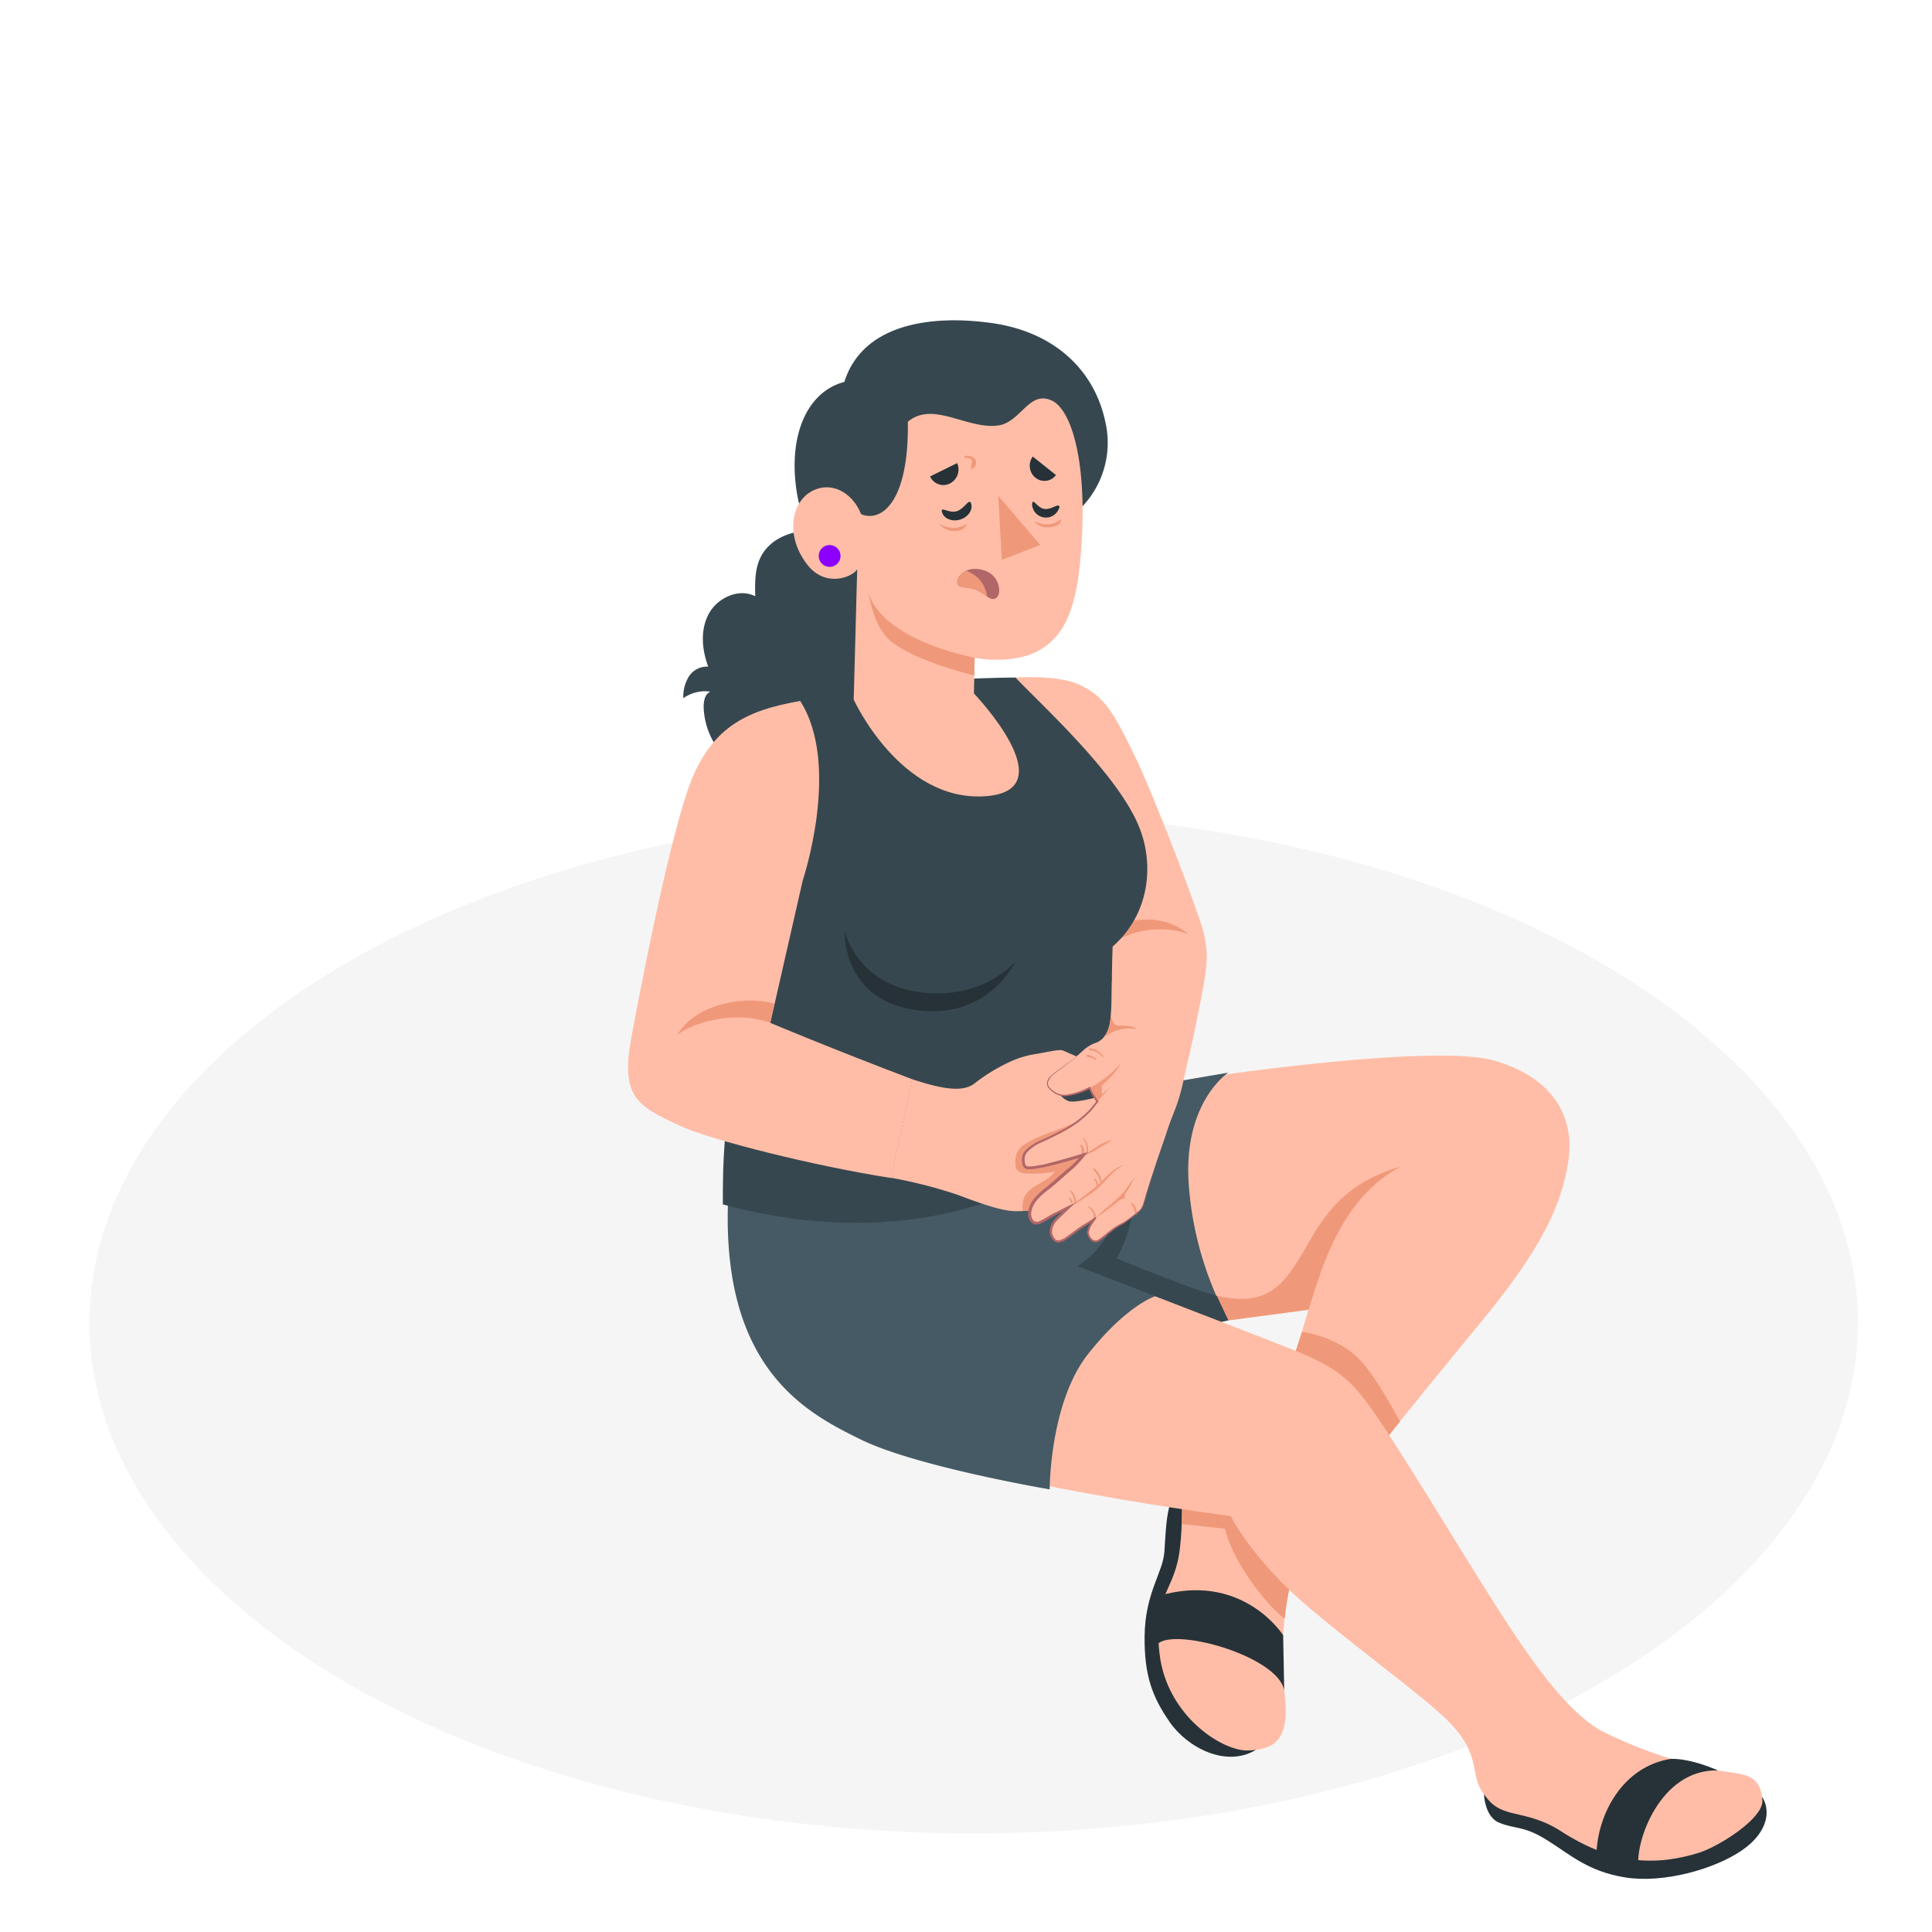 <svg xmlns="http://www.w3.org/2000/svg" viewBox="0 0 500 500"><ellipse cx="252" cy="342.34" rx="228.86" ry="132.14" style="fill:#f5f5f5"/><path d="M325 452.88c-7.68 4.63-17.68-.56-22.29-7.22s-6.56-12.22-6.49-22.08c.09-11.37 4.78-16.56 5.13-22.08.63-9.83.68-17.21 8.19-18.27S325 452.88 325 452.88Z" style="fill:#263238"/><path d="M292.21 282c26-4.71 80-11.72 94.47-7.53s21.07 13.78 19.19 26.15-8 23.82-22.8 41.79-42.3 51.44-46.62 60.21-5.29 24.46-3.95 36.13-2.87 14.13-9.61 14.27-21.07-9.17-22.82-25.21 4-15.34 5.32-27.39-1.11-12.95 4.19-17.19 11.42-2.37 17.12-12.33 11.95-32 11.95-32l-55 7.32s-17.38-7.43-13.15-22.85S292.21 282 292.21 282Z" style="fill:#ffbda7"/><path d="M299.84 425.26c4.92-3.87 30.66 3.38 32.51 12.11l-.27-14.17s-9.89-15.68-30.45-10.66c-4.94 7.19-1.79 12.72-1.79 12.72Z" style="fill:#263238"/><path d="M291.62 294.74c3.74 8.67 1.2 23.86-2.65 30.92 0 0 15.72 7.47 25.94 9.7s15.29-.18 20.5-8.31 9.39-20.19 27-25.09c-15 8.06-20 25-23.76 37l-55 7.32s-14.22-1.48-9.3-22.14 17.27-29.4 17.27-29.4ZM317 395.63c-4.48-.47-8.15-.88-11.15-1.23.21-6.51-.47-7.78 3.77-11.17 5.31-4.24 11.43-2.37 17.12-12.33 3.85-6.74 7.95-19 10.21-26.21 1.92.25 10.63 1.74 16.22 8.6 2.88 3.53 6.29 9.34 9.15 14.61-11.81 14.68-23.18 29.34-25.83 34.72-2.08 4.23-3.37 10.08-4 16.31-3.44-2.36-13-13.31-15.49-23.3Z" style="fill:#f0997a"/><path d="M456 465c2.12 3.08 2 8.88-5.09 13.8s-20.43 8.68-30.34 7.07-14.38-6.1-20.57-9.87c-5.77-3.53-7.82-2.58-12-4.28s-4-8.49-4-8.49Z" style="fill:#263238"/><path d="M189.48 315.37c0 11.63 6 51.59 49.71 62.17a773.51 773.51 0 0 0 79.32 14.81s5.63 11.51 21.14 24.44S371.08 441 376.29 447c6.79 7.69 4.23 12.21 7.39 16.81 1.67 2.42 2.95 3.92 6.24 5 3 1 8.26 1.38 13.89 5 12.81 8.28 23.68 9.4 35.69 5.74 5.33-1.62 16.93-9 16.6-13.61-.57-7.74-5.59-6.49-13.79-8.16a119 119 0 0 1-27.13-9.47c-8.73-4.33-18-17.18-26.19-29.85s-22.66-36.76-30.78-49.05-11.16-15.21-25.14-20.71c-16.95-6.66-54.27-21-54.27-21s6.6-19.85 13.41-45.65c-48.79-5.56-100.6-11.22-102.73 33.32Z" style="fill:#ffbda7"/><path d="M424.09 483.19c-1.06-6.2 5.45-25.42 20.51-25 0 0-6.73-3.13-12.19-3-12.54 2-18.9 14.33-19.25 24.5 2.13 2.31 10.93 3.5 10.93 3.5Z" style="fill:#263238"/><path d="m292.21 282 25.66-4.4s-11.34 7.36-10.29 27.88a87.22 87.22 0 0 0 10.29 36.2l-1.73.4-17.14-6.63s-7.3 2.23-17.34 14.88-10 35.12-10 35.12-34.5-5.86-48.81-12.87-37.2-18.67-34.26-65.21Z" style="fill:#455a64"/><path d="M314.91 335.36c-7-1.85-25.94-9.7-25.94-9.7s7-10.8 4.36-29.21c-1.12 14.15-6.2 26.39-14.53 31.2l37.34 14.43 1.73-.4ZM222.1 202.13l-.55.22c-6.19 2.34-13 2.09-19.36.68-.82-.18-1.65-.36-2.44-.6-.53-.17-1-.49-1.48-.68-1.22-.43-2.51-.6-3.73-1.09a19.7 19.7 0 0 1-6.37-4.17 19.5 19.5 0 0 1-6.07-13.58c0-1.52.35-3.32 1.75-3.91a9.66 9.66 0 0 0-7 1.69 9.72 9.72 0 0 1 1.44-5.62 5.54 5.54 0 0 1 5-2.54c-1.66-4.42-2.1-9.59.17-13.73s7.77-6.64 12-4.49c-.09-3.41-.14-7 1.36-10.05 2.48-5.09 8.79-7.45 14.4-6.69s10.55 4 14.79 7.78c3.56 3.14 7.18 6.85 9.21 11.2a53.14 53.14 0 0 1 3.48 9.45l.09.4a32.51 32.51 0 0 1-.37 16 33.36 33.36 0 0 1-7.83 14.08 23.77 23.77 0 0 1-8.49 5.65Z" style="fill:#37474f"/><path d="M289.9 268.21c.33-.59-2.07-13.43-2.74-17.61-1.1-7-2-10.71-2-10.71l-19-47.71-3.43-16.84s10.56-.7 16 1.6c7 3 9.37 7.28 14.87 18.53 4.71 9.63 16.81 41 18 46.3s.83 8.49-.77 16.66c-1.23 6.31-2.43 12.52-4.21 19.41Z" style="fill:#ffbda7"/><path d="M286.43 246.19c3.42-5.38 13.91-7.07 21.12-4.49-9.25-7.38-20.15-1.71-22.1-.63.22 1.04.55 2.76.98 5.12Z" style="fill:#f0997a"/><path d="M189.77 224.86c0-18.74 6.93-31.57 10.69-42.06l20.54-4.29s16.35-2.22 26.19-2.69 15.61-.48 15.61-.48c6.65 7.06 27 25.38 32.23 39.24 3.53 9.27 2.62 21.85-7.09 30.41-.34 9.69-.16 18-.16 18s5.23 10.3 5.81 18.54c-1.62 11-40.26 48-106.52 30.17 0-10.24 0-22.31 5-44.62 1.31-5.7-2.3-23.49-2.3-42.22Z" style="fill:#37474f"/><path d="M262.81 248.82s-8.23 10-24.41 8c-16.69-2-19.82-15.88-19.82-15.88s-.87 18.13 19.07 20.54c18.35 2.25 25.16-12.66 25.16-12.66Z" style="fill:#263238"/><path d="M218.52 98.84c-9.48 2.47-14.61 13.56-12.34 28.39S221.54 159 221.54 159l58.64-28a24 24 0 0 0 5.88-21.83c-2.88-13.59-13.38-23.27-29.24-25.54s-33.57.18-38.3 15.21Z" style="fill:#37474f"/><path d="M272.63 103.87c5.08 3.07 9.12 17.24 6.95 41.2-1.25 13.84-4.86 20.2-11.08 23.47-3 1.57-8.54 3-16.26 1.72l-.19 9.2s24.05 25.1 3 26.6c-22 1.56-34.11-25-34.11-25l.9-33.72c-1.23 2-8.17 4.87-12.9-1.19-5.56-7.12-4.31-15.61.65-18.73 5.13-3.23 11-.15 13.26 5.65 5.33 2.23 12.42-3.3 12.1-23.94 6.55-5.45 15.17 2 23.26 1 6.11-.74 8.13-9.63 14.42-6.26Z" style="fill:#ffbda7"/><path style="fill:#f0997a" d="m258.34 128.29.93 16.6 9.98-3.85-10.91-12.75zM250.29 135.49a5.83 5.83 0 0 1-1.47.75 6.14 6.14 0 0 1-1.8.37 7.41 7.41 0 0 1-1.75-.21 5.36 5.36 0 0 1-1-.26 3.12 3.12 0 0 1-.76-.5c-.13-.1-.14.18-.1.25a4.37 4.37 0 0 0 3.54 1.54 4.3 4.3 0 0 0 2.12-.4 3 3 0 0 0 1.21-1.47s.05-.1.01-.07ZM274.56 134.46a1.47 1.47 0 0 1-.4.19c-.14.07-.26.16-.39.23a5.7 5.7 0 0 1-.68.39 4.75 4.75 0 0 1-1.62.39 6.37 6.37 0 0 1-2-.11 15 15 0 0 1-1.63-.58c-.09 0-.09.13-.05.18a4.64 4.64 0 0 0 4 1.28 5.17 5.17 0 0 0 1.81-.48 2.15 2.15 0 0 0 .69-.5 2.37 2.37 0 0 0 .33-.86s.01-.2-.06-.13ZM252.27 118.8a2.23 2.23 0 0 0-1.27-.8 2.61 2.61 0 0 0-.79-.06 2.32 2.32 0 0 0-.38.07c-.13 0-.2.06-.24.21a.24.24 0 0 0 .1.25.5.5 0 0 0 .27.07h.41a3.46 3.46 0 0 1 .64.13 1.67 1.67 0 0 1 .23.12l.11.07c-.06 0 0 0 0 0l.09.08a.56.56 0 0 1 .11.2c0-.05 0 0 0 0a.43.43 0 0 1 0 .11v.09a.71.71 0 0 1 0 .14.5.5 0 0 1 0 .12l-.06.29c-.06.2-.09.29-.16.49a.9.9 0 0 0 0 .16.66.66 0 0 0 0 .15c0 .12-.05.22-.06.35s.15.4.33.32a1.52 1.52 0 0 0 .34-.22 2 2 0 0 0 .27-.23l.14-.19a1.43 1.43 0 0 0 .14-.34 1.85 1.85 0 0 0-.29-1.81Z"/><path d="M257.82 154.75c-1.63 1-2.41-.92-5.18-2.08s-4.79 0-4.9-2c-.09-1.66 2.5-4.56 7.17-3 3.98 1.41 4.36 6.15 2.91 7.08Z" style="fill:#b16668"/><path d="M250 147.72a3.53 3.53 0 0 0-2.27 2.95c.11 2 2.2.87 4.9 2a13.44 13.44 0 0 1 2.81 1.72 7.92 7.92 0 0 0-5.44-6.67Z" style="fill:#f0997a"/><path d="M211.92 143.46a2.82 2.82 0 1 0 3.19-2.37 2.81 2.81 0 0 0-3.19 2.37Z" style="fill:#8c00ff"/><path d="M252.24 170.26c-16.51-3.58-25.77-10.29-27.45-17 0 0 1 8.74 5.67 12.61 6.49 5.41 21.68 8.93 21.68 8.93Z" style="fill:#f0997a"/><path d="M251.34 130.37c-.48-1.67-1.7 1.34-3.78 1.94s-4.25-1.43-3.77.24 2.56 2.53 4.64 1.93 3.39-2.48 2.91-4.11ZM274.15 131.48c.26-1.72-1.92.53-3.87.23s-2.92-3-3.18-1.3a3.59 3.59 0 0 0 7 1.07ZM267.28 118.15l6 4.79a3.69 3.69 0 0 1-5.3.7 4 4 0 0 1-.7-5.49ZM247.71 119.85l-7 3.45a3.74 3.74 0 0 0 5.11 1.83 4.06 4.06 0 0 0 1.89-5.28Z" style="fill:#263238"/><path d="M236.05 279.29c7.38 2.43 13.09 3.61 16.29 1a46.3 46.3 0 0 1 8.16-5.08 25 25 0 0 1 7.93-2.49c3.47-.66 5.67-1.09 6.37-.93s3.65 1.7 7.65 3.08c1.92.66 2.2 4.79-1.81 5.9a20.38 20.38 0 0 1-7.87.48s2.14 3.66 4.32 3.82 7.24-1.09 12.34-2.67 7.57-2.14 9.15.35c.44.62-4.46 5.06-4.46 5.06a14.63 14.63 0 0 1-.5 7.47c-1.33 4.34-10.14 12.07-16.06 14.86a33.15 33.15 0 0 1-14.1 3.31c-4.09.21-10.89-2.49-16.11-4.4a121.89 121.89 0 0 0-16.76-4.24Z" style="fill:#ffbda7"/><path d="M294.25 290.4a6.31 6.31 0 0 0-2.93-3.94l-7.6-.26c-2.13 2.74-5.37 4.38-8.6 5.64s-6.61 2.25-9.56 4.09a5.06 5.06 0 0 0-2.77 5.05 3 3 0 0 0 .31 1.61 3.11 3.11 0 0 0 2.59 1.1 26.83 26.83 0 0 0 7.32-.5c-2 2.89-6.52 3.49-7.95 6.7a6.81 6.81 0 0 0-.36 3.53 32.09 32.09 0 0 0 12.86-3.24c5.92-2.79 14.73-10.52 16.06-14.86a17 17 0 0 0 .75-4.42c-.04-.17-.07-.33-.12-.5Z" style="fill:#f0997a"/><path d="m307.55 265.63-19.79-11.73s0 8.54-.59 11.2-1.92 4.21-3.58 4.78a9.6 9.6 0 0 0-3.11 1.84 66 66 0 0 1-6.58 5.28c-2.13 1.51-4 3.12-1.93 5s3.63 1.64 5.44 1.27a23.9 23.9 0 0 0 4.57-1.73 15.18 15.18 0 0 0 2 3.52l-1.76 2.2a30.85 30.85 0 0 1-4.3 3.66 55.3 55.3 0 0 1-6.75 3.66c-2.37 1.13-6.48 2.59-6.41 5.47s1.33 2.25 4 1.92 11.63-3.06 11.63-3.06a29.19 29.19 0 0 1-3.19 3.39c-1.25 1-4.38 3.93-7.07 6s-4.49 5-3.37 7.26 3.5.11 5.75-1.11 4.13-2.1 4.13-2.1l-3.22 3.15c-1 1-2 2.94-1.25 4.41s1.5 1.92 3.25.85 3.56-2.67 5.41-3.75a16.82 16.82 0 0 0 2.71-1.88s-2.39 2.78-2 4.23 1.51 2.27 2.6 1.77 3.62-3.09 5.59-4.08a30.2 30.2 0 0 0 4.64-3.27c1.25-.93 1.47-1.87 2.18-4.39s1.47-4.81 2.37-7.47c1-3.14 2.11-6.11 3.22-9.52 1.26-3.91 2.66-6.21 3.91-11.73 1.44-6.1 1.28-7.67 1.5-15.04Z" style="fill:#ffbda7"/><path d="M287.55 261.72a23.9 23.9 0 0 1-.38 3.38 7.53 7.53 0 0 1-1.62 3.42c3.29-2.28 5.81-2.64 8.59-2.22-.73-.88-3.42-.86-4.72-.86s-1.96-1.77-1.87-3.72ZM285.46 273.25a4.87 4.87 0 0 0-2.61-1.82 4.76 4.76 0 0 0-.52-.1c-.15 0-.34-.08-.46 0a.29.29 0 0 0 0 .4 1.41 1.41 0 0 0 .49.12l.44.1a5.1 5.1 0 0 1 1 .36 4.37 4.37 0 0 1 1.46 1.17c.19.24.32-.07.2-.23ZM283.6 274a4.62 4.62 0 0 0-1.15-.74 6.26 6.26 0 0 0-.61-.21c-.16 0-.5-.15-.59.06a.25.25 0 0 0 0 .25 1.21 1.21 0 0 0 .64.23 3.62 3.62 0 0 1 .56.17 4.38 4.38 0 0 1 1 .55c.22.15.28-.19.15-.31ZM280.44 294.64c-.14-.1-.18.21-.1.28 1 .89.87 2.25.8 3.43a.4.4 0 0 0 .18.38.17.17 0 0 0 .27-.13c.09-1.38.08-3.04-1.15-3.96ZM280.64 298.34a3.54 3.54 0 0 0-.07-.73 2.31 2.31 0 0 0-.68-1.33c-.07-.06-.18-.11-.26 0a.29.29 0 0 0 0 .31c.06.13.1.2.14.31l.06.13s0 .05 0 0a.25.25 0 0 1 0 .07 2.33 2.33 0 0 1 .07.53V298.51a.93.93 0 0 0 .25.55.21.21 0 0 0 .22.06c.3-.12.27-.52.27-.78ZM278.08 309.33a3 3 0 0 0-1.19-1.35c-.07 0-.08.11-.06.14a9.4 9.4 0 0 1 .85 1.39 4.47 4.47 0 0 1 .33 1.54.42.42 0 0 0 .29.35.2.2 0 0 0 .26-.2 4.55 4.55 0 0 0-.48-1.87ZM277.63 311.15a1.55 1.55 0 0 0-.08-.23 2.93 2.93 0 0 0-.19-.4 3.26 3.26 0 0 0-.44-.61c-.06-.06-.17-.12-.23 0a.31.31 0 0 0 0 .32l.19.27.08.15v.06l.12.31s0-.05 0 0a.31.31 0 0 1 0 .08l.05.14a.38.38 0 0 0 .15.18.12.12 0 0 0 .08 0 .14.14 0 0 0 .09 0 .61.61 0 0 0 0-.13.32.32 0 0 0 .18-.14ZM284.52 304a4.28 4.28 0 0 0-1.34-1.64.15.15 0 0 0-.23.06.34.34 0 0 0 .08.33 10.26 10.26 0 0 1 1.09 1.52 8.36 8.36 0 0 1 .62 1.76c.05.19.34.28.34 0a4.2 4.2 0 0 0-.56-2.03ZM284 305.82a2.66 2.66 0 0 0-.57-.8c-.07-.07-.18-.12-.25 0a.32.32 0 0 0 .05.34 2 2 0 0 1 .37.62 2.38 2.38 0 0 1 .11.38c0 .06 0 0 0 0v.09a2 2 0 0 0 0 .24.72.72 0 0 0 .05.21c0 .1.15.26.27.2s0-.05.08-.07a.11.11 0 0 0 .05-.08s0-.06 0-.09a1 1 0 0 0 0-.24 2.37 2.37 0 0 0-.16-.8ZM283.6 314.76a3.4 3.4 0 0 0-.09-.46 3.21 3.21 0 0 0-.43-.94 2.5 2.5 0 0 0-1.3-1.14c-.16 0-.12.25 0 .31a3.91 3.91 0 0 1 1 1.14 3.46 3.46 0 0 1 .26.7c0 .1 0 .21.05.31a1.5 1.5 0 0 1 0 .2.71.71 0 0 0 .16.34s.12.1.18.07.18-.16.18-.32 0-.14-.01-.21ZM294.2 313.79c0-.13 0-.26-.05-.4a2.86 2.86 0 0 0-.22-.81 3 3 0 0 0-.37-.66 1.33 1.33 0 0 0-.61-.52c-.25-.08-.21.29-.12.4s.29.31.38.44a1.7 1.7 0 0 1 .22.45 4.41 4.41 0 0 1 .2.71 6.17 6.17 0 0 0 .17.77c.08.18.36.29.41 0a1.47 1.47 0 0 0-.01-.38ZM282 281.53a15.18 15.18 0 0 0 2 3.52l3.63-4-2.46 2.21v-2.4s4-3.25 4.9-5.83c-.71 1.34-4.71 4.89-8.07 6.5Z" style="fill:#f0997a"/><path d="M280.41 298.9a38 38 0 0 0 3.6-2.24 9.77 9.77 0 0 1 1.93-1 18.12 18.12 0 0 1 2-.72 17.82 17.82 0 0 1-1.82 1.15c-.62.34-1.21.69-1.8 1.08a9.89 9.89 0 0 1-3.91 1.73ZM276.66 312.35c1.28-.82 2.48-1.74 3.68-2.66s2.4-1.86 3.57-2.81 2.07-2.17 3.23-3.18a13.15 13.15 0 0 1 3.93-2.36 18.26 18.26 0 0 0-3.6 2.71c-1.07 1.05-2 2.27-3.16 3.31s-2.42 1.86-3.69 2.71a24.35 24.35 0 0 1-3.96 2.28ZM283.39 315.28a13.34 13.34 0 0 0 1.37-1.24c.44-.43.9-.86 1.37-1.26 1-.81 1.93-1.55 2.82-2.39a20.93 20.93 0 0 0 2.47-2.68l1.06-1.51a4.88 4.88 0 0 1 1.3-1.34 5.64 5.64 0 0 0-1 1.51c-.3.54-.58 1.09-.92 1.62a15.57 15.57 0 0 1-2.45 2.86 30.76 30.76 0 0 1-2.94 2.31 23.23 23.23 0 0 1-3.08 2.12Z" style="fill:#f0997a"/><path d="m291.27 308.33-.21 1.79-2 .62a22.38 22.38 0 0 0 2.21-2.41Z" style="fill:#f0997a"/><path d="M280.51 271.72a57.18 57.18 0 0 1-4.92 4.13c-.85.66-1.73 1.27-2.57 1.93a4.28 4.28 0 0 0-1.83 2.43 1.79 1.79 0 0 0 .54 1.34 6.52 6.52 0 0 0 1.22 1 4.4 4.4 0 0 0 2.93.77 18 18 0 0 0 6-2l.21-.1.1.22a14.72 14.72 0 0 0 2 3.45l.12.15-.12.15-1.74 2.21a31.31 31.31 0 0 1-3.77 3.32 36.79 36.79 0 0 1-4.3 2.58q-2.22 1.15-4.49 2.19a11.74 11.74 0 0 0-4 2.61 2.81 2.81 0 0 0-.72 2.07c0 .79.17 1.63.82 1.7a9.56 9.56 0 0 0 2.36-.22 21.76 21.76 0 0 0 2.41-.45c3.21-.79 6.4-1.73 9.57-2.69l1.22-.37-.81 1a32 32 0 0 1-2.9 3.17c-1.1.91-2.13 1.84-3.19 2.78s-2.14 1.86-3.25 2.75a17 17 0 0 0-3.06 2.79 5.84 5.84 0 0 0-1.49 3.58 2.72 2.72 0 0 0 .64 1.69 1.42 1.42 0 0 0 1.6.09c1.22-.5 2.38-1.39 3.66-2s2.51-1.3 3.8-1.91l1.79-.85-1.42 1.38-2.09 2-1.05 1a5.18 5.18 0 0 0-.86 1.07 3.7 3.7 0 0 0-.62 2.55c.21.76.79 1.82 1.53 1.81a5.36 5.36 0 0 0 2.44-1.16c.79-.55 1.56-1.13 2.35-1.71 1.56-1.19 3.39-2 4.8-3.24l.36.35a13.7 13.7 0 0 0-1.22 1.69 4.93 4.93 0 0 0-.75 1.86 1.33 1.33 0 0 0 0 .45 3.71 3.71 0 0 0 .16.47 2.7 2.7 0 0 0 .55.81 1.35 1.35 0 0 0 1.68.29c1.15-.72 2.21-1.74 3.35-2.58a16 16 0 0 1 1.79-1.21 19.39 19.39 0 0 0 1.84-1c1.18-.77 2.27-1.71 3.4-2.55s1.4-2.38 1.82-3.71c.76-2.75 1.93-5.36 2.64-8.12-.67 2.77-1.78 5.41-2.49 8.16-.19.68-.37 1.38-.62 2.05a4.13 4.13 0 0 1-1.19 1.8c-1.14.87-2.19 1.82-3.38 2.63-.58.41-1.24.76-1.84 1.1a14.42 14.42 0 0 0-1.72 1.21c-1.13.86-2.13 1.85-3.39 2.64a1.7 1.7 0 0 1-1.17.22 2 2 0 0 1-1-.56 3.35 3.35 0 0 1-.65-1 4.76 4.76 0 0 1-.19-.53 1.86 1.86 0 0 1-.06-.61 5.41 5.41 0 0 1 .8-2.08 14.9 14.9 0 0 1 1.26-1.77l.36.35c-1.52 1.33-3.3 2.13-4.82 3.31-.78.57-1.55 1.17-2.35 1.73-.41.28-.81.55-1.25.8a3 3 0 0 1-1.52.48 1.83 1.83 0 0 1-1.43-.85 4.16 4.16 0 0 1-.68-1.42 4.31 4.31 0 0 1 .68-3 5.84 5.84 0 0 1 .95-1.2l1-1 2.07-2.05.38.54c-1.27.6-2.52 1.25-3.76 1.92s-2.33 1.51-3.72 2.09a3.34 3.34 0 0 1-1.17.26 1.71 1.71 0 0 1-1.2-.5 3.39 3.39 0 0 1-.88-2.18 6.62 6.62 0 0 1 1.63-4.1 17.42 17.42 0 0 1 3.17-2.92c1.08-.89 2.14-1.82 3.2-2.75s2.13-1.88 3.21-2.76a30.41 30.41 0 0 0 2.83-3l.41.61c-3.19.94-6.38 1.86-9.63 2.63-.8.18-1.66.35-2.47.45a9.38 9.38 0 0 1-2.59.19 1.48 1.48 0 0 1-1.13-1 4.43 4.43 0 0 1-.21-1.32 3.49 3.49 0 0 1 .88-2.51 12.61 12.61 0 0 1 4.27-2.75c1.52-.67 3-1.39 4.48-2.14a37.63 37.63 0 0 0 4.25-2.51 31.66 31.66 0 0 0 3.72-3.23l1.76-2.2v.3a15 15 0 0 1-2.07-3.58l.31.12a17.74 17.74 0 0 1-6.17 1.95 4.79 4.79 0 0 1-3.14-.88 7.88 7.88 0 0 1-1.25-1.06 2.07 2.07 0 0 1-.58-1.57 2.67 2.67 0 0 1 .75-1.47 9.45 9.45 0 0 1 1.21-1.08c.86-.65 1.75-1.24 2.61-1.88a57.19 57.19 0 0 0 5-4.04Z" style="fill:#b16668"/><path d="M207.09 181.41c-13.92 2.45-23.65 6.72-29.27 23.55s-12.82 54.76-14.43 63.57c-2.77 15.21 1.2 17.67 13 23 7.88 3.57 34.3 10.23 54.25 13.34l5.46-25.56c-19.85-7.5-36.75-14.59-36.75-14.59l8.4-36.88s9.99-29.79-.66-46.43Z" style="fill:#ffbda7"/><path d="M199.3 264.7c-9-3.32-20.14-.08-24.07 3.17 4.94-8.55 18.76-10.3 25.18-8.05Z" style="fill:#f0997a"/></svg>